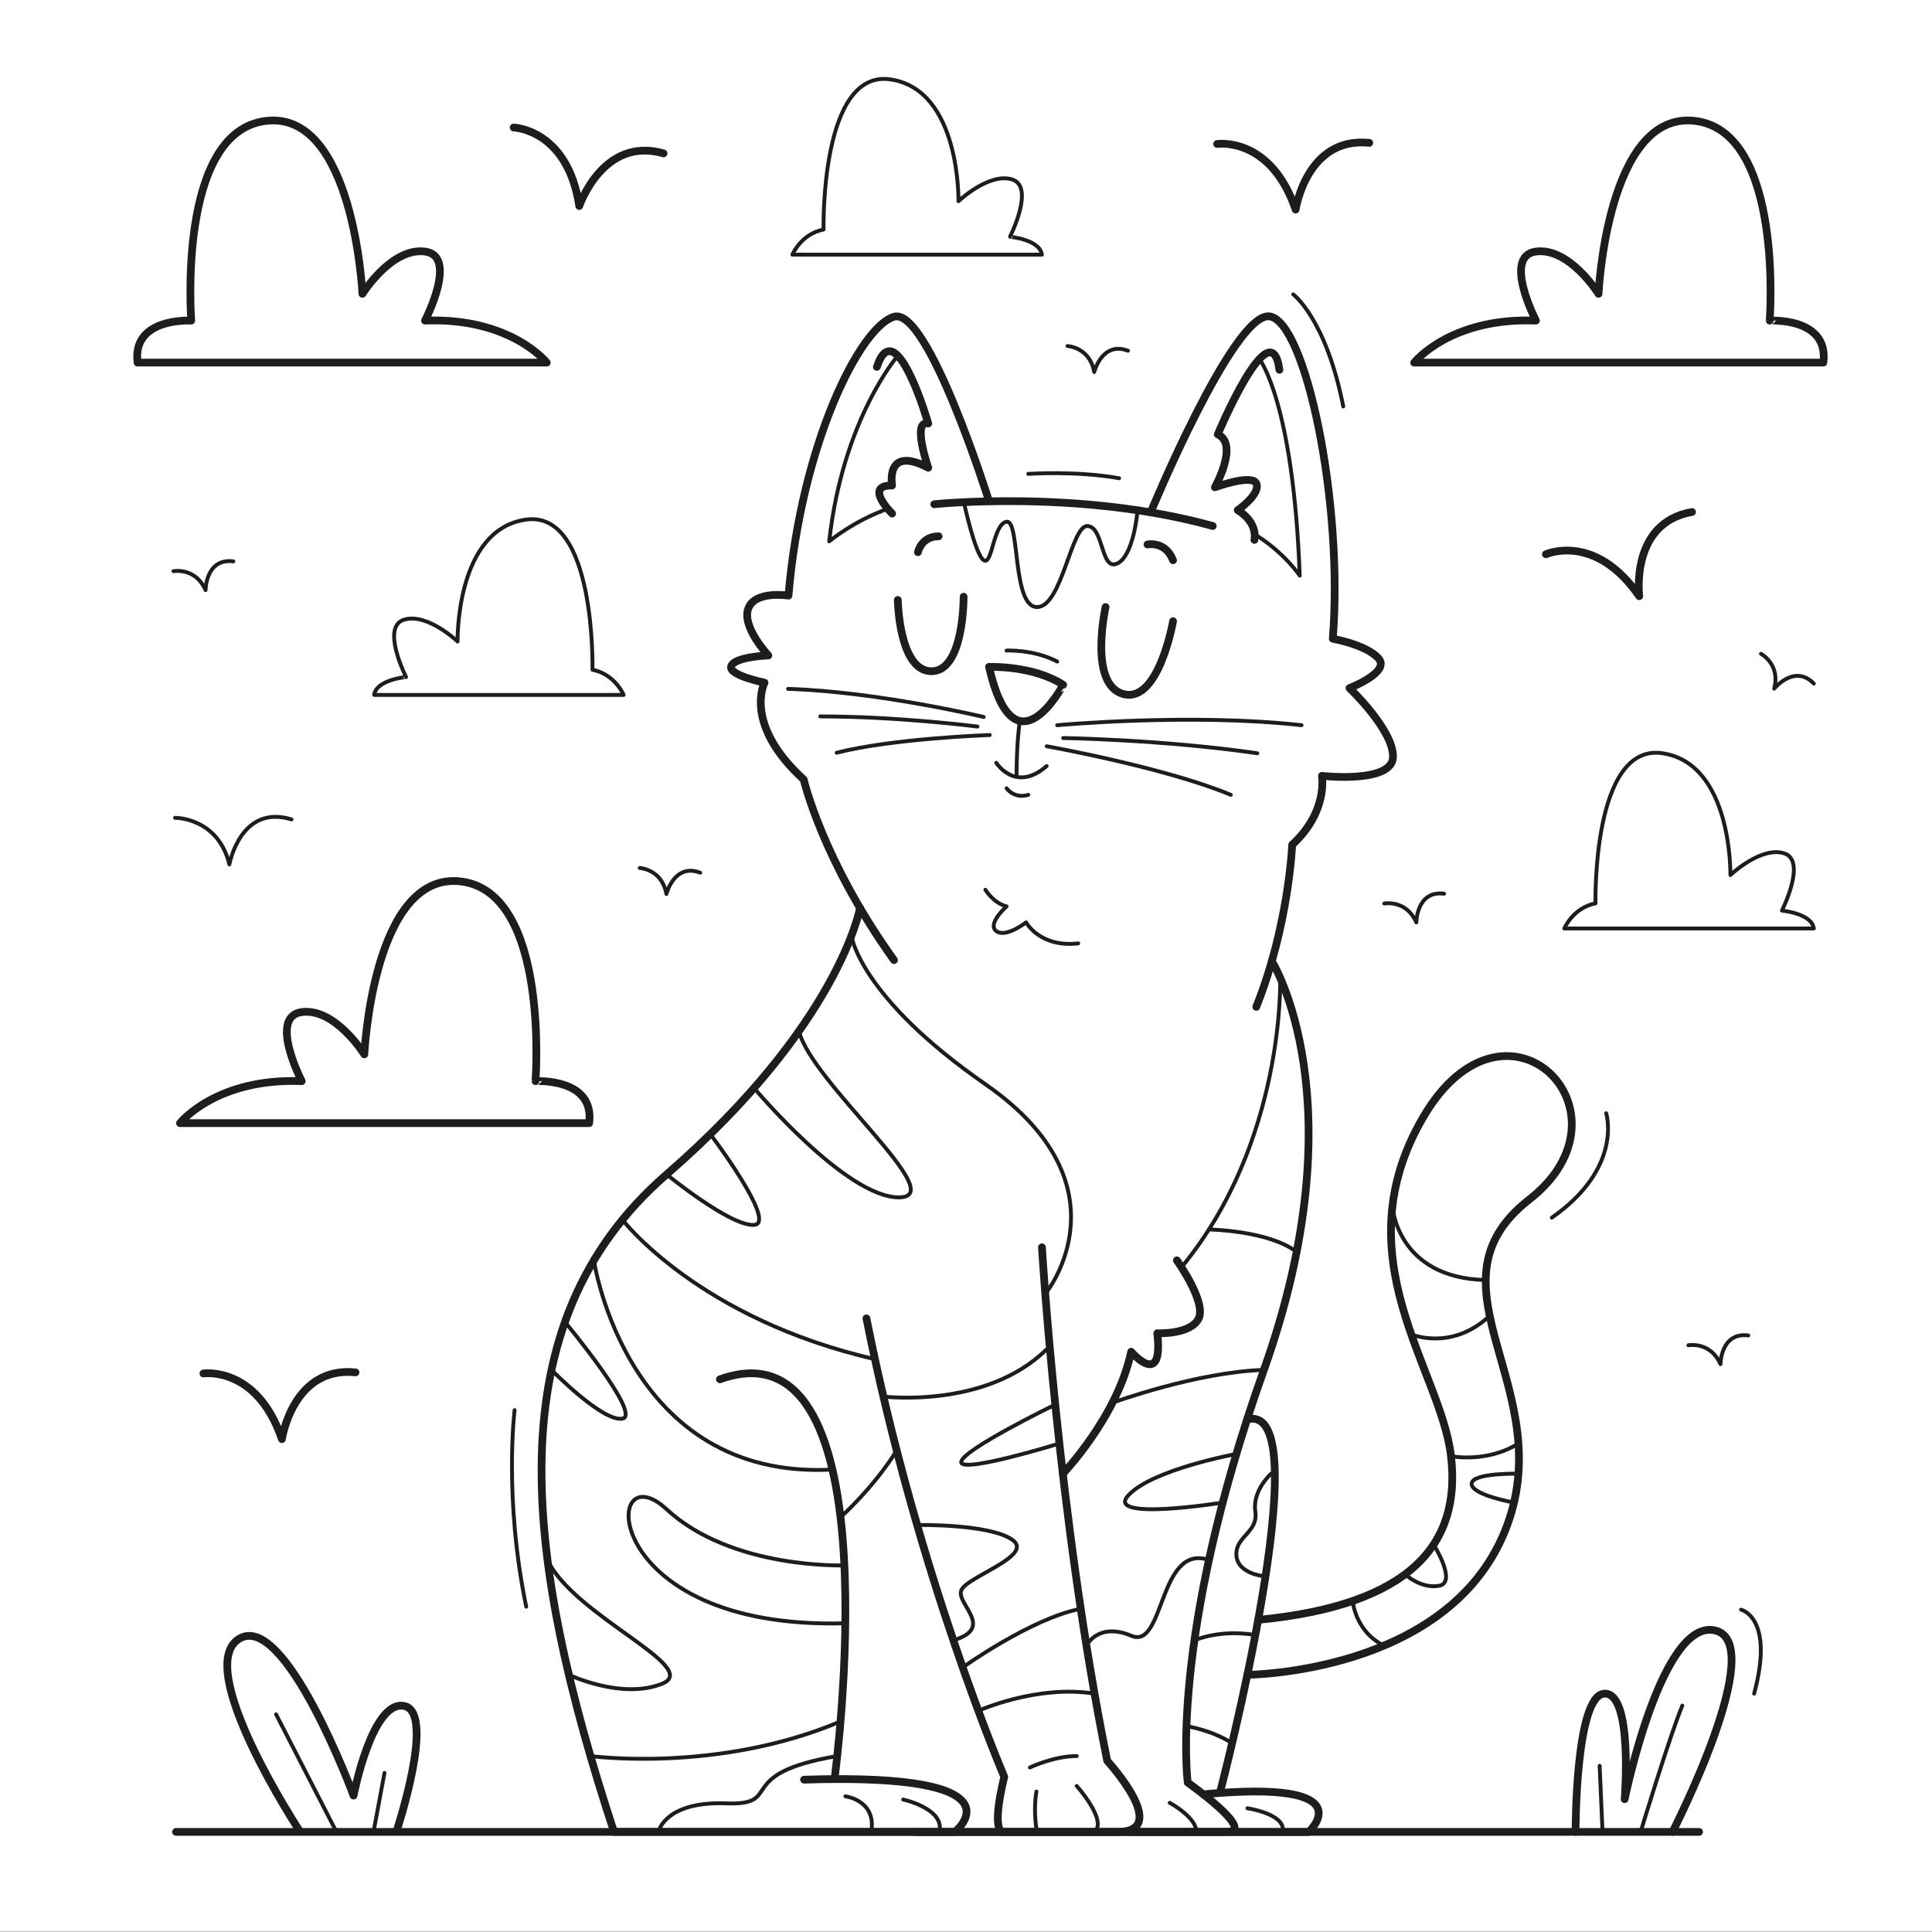<?xml version="1.0" encoding="utf-8"?>
<!-- Generator: Adobe Illustrator 27.5.0, SVG Export Plug-In . SVG Version: 6.00 Build 0)  -->
<svg version="1.1" xmlns="http://www.w3.org/2000/svg" xmlns:xlink="http://www.w3.org/1999/xlink" x="0px" y="0px"
	 viewBox="0 0 499.999 500" style="enable-background:new 0 0 499.999 500;" xml:space="preserve">
<rect x="0" y="0" width="499.999" height="500" fill="#808080" stroke="none"/>
<g id="BACKGROUND">
	<rect y="-0.109" style="fill:#FFFFFF;" width="500" height="500"/>
</g>
<g id="OBJECTS">
	<g id="CAT">
		<path style="fill:none;stroke:#1D1D1B;stroke-width:2;stroke-linecap:round;stroke-linejoin:round;stroke-miterlimit:10;" d="
			M152.476,290.671H46.578c0,0,9.314-11.761,31.515-10.869c0,0-8.686-16.752,0-17.878c8.686-1.126,16.194,10.946,16.194,10.946
			s2.252-47.736,25.153-44.733s19.146,51.665,19.146,51.665S153.978,278.873,152.476,290.671z"/>
		<path style="fill:none;stroke:#1D1D1B;stroke-width:2;stroke-linecap:round;stroke-linejoin:round;stroke-miterlimit:10;" d="
			M471.883,93.845H365.985c0,0,9.314-11.761,31.515-10.869c0,0-8.686-16.752,0-17.878c8.686-1.126,16.194,10.946,16.194,10.946
			s2.253-47.736,25.153-44.733s19.146,51.665,19.146,51.665S473.385,82.047,471.883,93.845z"/>
		<path style="fill:none;stroke:#1D1D1B;stroke-width:2;stroke-linecap:round;stroke-linejoin:round;stroke-miterlimit:10;" d="
			M35.606,93.845h105.899c0,0-9.314-11.761-31.515-10.869c0,0,8.686-16.752,0-17.878c-8.686-1.126-16.194,10.946-16.194,10.946
			s-2.252-47.736-25.153-44.733S49.496,82.976,49.496,82.976S34.105,82.047,35.606,93.845z"/>
		<path style="fill:none;stroke:#1D1D1B;stroke-width:2;stroke-linecap:round;stroke-linejoin:round;stroke-miterlimit:10;" d="
			M132.928,33.003c0,0,13.955,0.391,16.987,20.32c0,0,6.128-18.157,21.816-13.622"/>
		<path style="fill:none;stroke:#1D1D1B;stroke-width:2;stroke-linecap:round;stroke-linejoin:round;stroke-miterlimit:10;" d="
			M400.072,143.441c0,0,12.722-5.749,24.161,10.849c0,0-2.426-19.009,13.666-21.789"/>
		<path style="fill:none;stroke:#1D1D1B;stroke-width:2;stroke-linecap:round;stroke-linejoin:round;stroke-miterlimit:10;" d="
			M314.993,37.261c0,0,13.803-2.089,20.321,16.986c0,0,2.811-18.956,19.055-17.275"/>
		<path style="fill:none;stroke:#1D1D1B;stroke-width:2;stroke-linecap:round;stroke-linejoin:round;stroke-miterlimit:10;" d="
			M52.635,355.456c0,0,13.803-2.089,20.321,16.986c0,0,2.811-18.956,19.055-17.275"/>
		<path style="fill:none;stroke:#1D1D1B;stroke-linecap:round;stroke-linejoin:round;stroke-miterlimit:10;" d="M44.889,147.825
			c0,0,5.677-1.081,8.309,4.896c0,0,0.028-8.32,7.184-7.44"/>
		<path style="fill:none;stroke:#1D1D1B;stroke-linecap:round;stroke-linejoin:round;stroke-miterlimit:10;" d="M455.734,169.205
			c0,0,5.107,2.705,3.424,9.016c0,0,5.224-6.476,10.258-1.316"/>
		<path style="fill:none;stroke:#1D1D1B;stroke-linecap:round;stroke-linejoin:round;stroke-miterlimit:10;" d="M436.954,348.155
			c0,0,5.677-1.081,8.309,4.896c0,0,0.028-8.32,7.184-7.44"/>
		<path style="fill:none;stroke:#1D1D1B;stroke-linecap:round;stroke-linejoin:round;stroke-miterlimit:10;" d="M358.238,233.829
			c0,0,5.677-1.081,8.309,4.896c0,0,0.028-8.32,7.184-7.44"/>
		<path style="fill:none;stroke:#1D1D1B;stroke-linecap:round;stroke-linejoin:round;stroke-miterlimit:10;" d="M165.558,224.634
			c0,0,5.771,0.302,6.904,6.734c0,0,2.009-8.074,8.749-5.516"/>
		<path style="fill:none;stroke:#1D1D1B;stroke-linecap:round;stroke-linejoin:round;stroke-miterlimit:10;" d="M276.276,89.551
			c0,0,5.771,0.302,6.904,6.734c0,0,2.009-8.074,8.749-5.515"/>
		<path style="fill:none;stroke:#1D1D1B;stroke-linecap:round;stroke-linejoin:round;stroke-miterlimit:10;" d="M45.311,211.651
			c0,0,11.094-0.129,14.052,12.057c0,0,2.86-15.716,16.088-11.639"/>
		<path style="fill:none;stroke:#1D1D1B;stroke-linecap:round;stroke-linejoin:round;stroke-miterlimit:10;" d="M96.827,179.841
			h64.576c0,0-2.252-5.379-8.071-6.505c0,0,0.938-41.483-17.269-38.855c-18.208,2.628-17.643,31.535-17.643,31.535
			s-7.885-7.508-13.891-5.631c-6.007,1.877,0.563,14.829,0.563,14.829S97.385,175.899,96.827,179.841z"/>
		<path style="fill:none;stroke:#1D1D1B;stroke-linecap:round;stroke-linejoin:round;stroke-miterlimit:10;" d="M269.643,65.903
			h-64.576c0,0,2.253-5.379,8.071-6.505c0,0-0.938-41.483,17.269-38.855s17.643,31.535,17.643,31.535s7.885-7.508,13.891-5.631
			c6.007,1.877-0.563,14.829-0.563,14.829S269.085,61.961,269.643,65.903z"/>
		<path style="fill:none;stroke:#1D1D1B;stroke-linecap:round;stroke-linejoin:round;stroke-miterlimit:10;" d="M469.417,240.291
			H404.84c0,0,2.253-5.379,8.071-6.505c0,0-0.939-41.483,17.269-38.855c18.207,2.628,17.643,31.535,17.643,31.535
			s7.885-7.508,13.891-5.631c6.007,1.877-0.563,14.829-0.563,14.829S468.859,236.349,469.417,240.291z"/>
		<g>
			<path style="fill:none;stroke:#1D1D1B;stroke-width:2;stroke-linecap:round;stroke-linejoin:round;stroke-miterlimit:10;" d="
				M241.782,130.494c0,0,37.447-3.942,72.079,5.631"/>
			<path style="fill:none;stroke:#1D1D1B;stroke-width:2;stroke-linecap:round;stroke-linejoin:round;stroke-miterlimit:10;" d="
				M255.954,129.69c0,0-15.767-50.346-24.59-47.718c-8.822,2.628-23.989,32.958-27.311,72.173c0,0-8.728-1.408-10.418,3.379
				c-1.689,4.787,5.209,12.107,5.209,12.107s-8.447,0.282-9.573,2.675c-1.126,2.393,8.588,4.364,8.588,4.364
				s-5.631,10.699,10.136,25.059c0,0,4.786,20.835,23.369,46.739"/>
			<path style="fill:none;stroke:#1D1D1B;stroke-width:2;stroke-linecap:round;stroke-linejoin:round;stroke-miterlimit:10;" d="
				M297.789,132.598c0,0,21.421-51.763,30.713-50.725c9.291,1.038,19.24,47.965,16.424,83.441c0,0,8.635,1.502,11.826,5.068
				c3.191,3.566-7.508,7.696-7.508,7.696s11.45,10.887,11.262,17.832c-0.188,6.945-18.395,4.88-18.395,4.88
				s1.689,9.198-7.696,17.832c0,0-0.845,20.835-9.292,41.952"/>
			<path style="fill:none;stroke:#1D1D1B;stroke-width:2;stroke-linecap:round;stroke-linejoin:round;stroke-miterlimit:10;" d="
				M255.954,172.587c0,0,11.45-0.422,19.193,4.646C275.146,177.233,262.523,201.306,255.954,172.587z"/>
			<path style="fill:none;stroke:#1D1D1B;stroke-linecap:round;stroke-linejoin:round;stroke-miterlimit:10;" d="M263.941,186.572
				c0,0-0.855,5.114-0.855,14.312"/>
			<path style="fill:none;stroke:#1D1D1B;stroke-linecap:round;stroke-linejoin:round;stroke-miterlimit:10;" d="M257.831,197.411
				c0,0,4.974,7.884,13.046,0.845"/>
			<path style="fill:none;stroke:#1D1D1B;stroke-linecap:round;stroke-linejoin:round;stroke-miterlimit:10;" d="M260.505,168.363
				c0,0,7.039-0.349,13.093,2.852"/>
			<path style="fill:none;stroke:#1D1D1B;stroke-linecap:round;stroke-linejoin:round;stroke-miterlimit:10;" d="M255.015,230.26
				c0,0,1.971,3.379,5.49,4.317c0,0-5.115,4.505-2.675,6.382c2.44,1.877,7.719-2.253,7.719-2.253s3.543,6.57,13.491,5.443"/>
			<path style="fill:none;stroke:#1D1D1B;stroke-width:2;stroke-linecap:round;stroke-linejoin:round;stroke-miterlimit:10;" d="
				M222.567,234.973c0,0-5.281,30.106-50.049,68.962c-44.768,38.855-36.884,99.203-13.609,170.156h88.222
				c0,0,19.146-15.392-39.043-13.515"/>
			<path style="fill:none;stroke:#1D1D1B;stroke-width:2;stroke-linecap:round;stroke-linejoin:round;stroke-miterlimit:10;" d="
				M329.149,248.749c0,0,22.723,36.154-2.055,105.783c-24.777,69.629-19.709,106.795-19.709,106.795s18.02,12.764,10.136,12.764
				h-24.777"/>
			<path style="fill:none;stroke:#1D1D1B;stroke-width:2;stroke-linecap:round;stroke-linejoin:round;stroke-miterlimit:10;" d="
				M269.656,322.799c0,0,4.13,69.827,16.894,132.896c0,0,16.894,18.395,2.628,18.395c-14.266,0-29.282,0-29.282,0
				s-3.754,1.502,0-14.266c0,0-22.525-52.558-35.664-118.63"/>
			<path style="fill:none;stroke:#1D1D1B;stroke-width:2;stroke-linecap:round;stroke-linejoin:round;stroke-miterlimit:10;" d="
				M275.057,381.39c0,0,14.121-14.668,17.687-31.562c0,0,8.447,9.855,6.758-4.786c0,0,8.587,0.422,10.699-3.801
				c2.112-4.223-5.631-15.063-5.631-15.063"/>
			<path style="fill:none;stroke:#1D1D1B;stroke-width:2;stroke-linecap:round;stroke-linejoin:round;stroke-miterlimit:10;" d="
				M215.973,460.421c0,0,16.321-119.91-29.658-103.46"/>
			<path style="fill:none;stroke:#1D1D1B;stroke-width:2;stroke-linecap:round;stroke-linejoin:round;stroke-miterlimit:10;" d="
				M236.714,474.129h72.924h29.028c0,0,15.098-13.755-27.237-9.759"/>
			<path style="fill:none;stroke:#1D1D1B;stroke-width:2;stroke-linecap:round;stroke-linejoin:round;stroke-miterlimit:10;" d="
				M315.705,464.013c0,0,26.623-101.675,7.04-96.667"/>
			<path style="fill:none;stroke:#1D1D1B;stroke-width:2;stroke-linecap:round;stroke-linejoin:round;stroke-miterlimit:10;" d="
				M232.349,155.271c0,0,0.282,18.442,8.728,18.442c8.447,0,8.306-19.287,8.306-19.287"/>
			<path style="fill:none;stroke:#1D1D1B;stroke-width:2;stroke-linecap:round;stroke-linejoin:round;stroke-miterlimit:10;" d="
				M286.127,157.101c0,0-4.505,20.136,4.646,22.527c9.151,2.391,12.811-18.867,12.811-18.867"/>
			<path style="fill:none;stroke:#1D1D1B;stroke-width:2;stroke-linecap:round;stroke-linejoin:round;stroke-miterlimit:10;" d="
				M296.967,140.911c0,0,4.646-0.985,6.617,4.083"/>
			<path style="fill:none;stroke:#1D1D1B;stroke-width:2;stroke-linecap:round;stroke-linejoin:round;stroke-miterlimit:10;" d="
				M237.558,142.914c0,0,0.845-4.114,5.35-4.114"/>
			<path style="fill:none;stroke:#1D1D1B;stroke-width:2;stroke-linecap:round;stroke-linejoin:round;stroke-miterlimit:10;" d="
				M322.82,433.43c0,0,51.576-0.259,66.593-37.05c15.016-36.791-22.525-63.445,6.382-85.97
				c28.907-22.525-6.007-57.814-27.405-21.398c-21.398,36.415,4.505,65.322,7.133,87.847c2.628,22.525-10.096,38.537-49.91,42.357"
				/>
			<path style="fill:none;stroke:#1D1D1B;stroke-linecap:round;stroke-linejoin:round;stroke-miterlimit:10;" d="M220.345,242.191
				c0,0,2.087,15.794,34.67,38.407c37.729,26.185,15.861,53.778,15.861,53.778"/>
			<path style="fill:none;stroke:#1D1D1B;stroke-linecap:round;stroke-linejoin:round;stroke-miterlimit:10;" d="M217.524,392.662
				c0,0,8.498-7.548,14.54-17.291"/>
			<path style="fill:none;stroke:#1D1D1B;stroke-linecap:round;stroke-linejoin:round;stroke-miterlimit:10;" d="M331.304,253.046
				c0,0,1.387,42.325-25.54,74.92"/>
			<path style="fill:none;stroke:#1D1D1B;stroke-linecap:round;stroke-linejoin:round;stroke-miterlimit:10;" d="M273.598,187.683
				c0,0,34.522-3.191,63.241,0"/>
			<path style="fill:none;stroke:#1D1D1B;stroke-linecap:round;stroke-linejoin:round;stroke-miterlimit:10;" d="M275.146,191.001
				c0,0,25.465,0.375,50.243,3.942"/>
			<path style="fill:none;stroke:#1D1D1B;stroke-linecap:round;stroke-linejoin:round;stroke-miterlimit:10;" d="M270.876,193.127
				c0,0,30.491,5.443,47.664,12.576"/>
			<path style="fill:none;stroke:#1D1D1B;stroke-linecap:round;stroke-linejoin:round;stroke-miterlimit:10;" d="M254.587,185.554
				c0,0-27.272-6.525-50.631-7.274"/>
			<path style="fill:none;stroke:#1D1D1B;stroke-linecap:round;stroke-linejoin:round;stroke-miterlimit:10;" d="M252.966,188.031
				c0,0-20.431-2.628-40.678-2.623"/>
			<path style="fill:none;stroke:#1D1D1B;stroke-linecap:round;stroke-linejoin:round;stroke-miterlimit:10;" d="M256.14,190.225
				c0,0-25.038,0.851-39.607,4.586"/>
			<path style="fill:none;stroke:#1D1D1B;stroke-width:2;stroke-linecap:round;stroke-linejoin:round;stroke-miterlimit:10;" d="
				M230.879,132.907c0,0-7.508-7.355,0-7.261c0,0-1.939-10.512,9.354-4.599c0,0-4.348-12.482,0-11.45
				c0,0-8.416-29.188-13.296-14.641"/>
			<path style="fill:none;stroke:#1D1D1B;stroke-linecap:round;stroke-linejoin:round;stroke-miterlimit:10;" d="M232.349,92.074
				c0,0-14.235,16.35-17.754,48.026c0,0,6.539-5.426,15.165-8.414"/>
			<path style="fill:none;stroke:#1D1D1B;stroke-width:2;stroke-linecap:round;stroke-linejoin:round;stroke-miterlimit:10;" d="
				M324.638,139.724c0,0,1.126-4.317-4.317-7.696c0,0,5.725-3.942,4.88-6.757c-0.845-2.816-10.793,0.845-10.793,0.845
				s6.288-11.169,0.751-13.703c0,0,13.796-32.943,15.955-16.706"/>
			<path style="fill:none;stroke:#1D1D1B;stroke-linecap:round;stroke-linejoin:round;stroke-miterlimit:10;" d="M325.93,92.918
				c0,0,8.75,10.861,10.439,56.051c0,0-4.027-6.04-11.657-10.693"/>
			<path style="fill:none;stroke:#1D1D1B;stroke-linecap:round;stroke-linejoin:round;stroke-miterlimit:10;" d="M268.232,463.641
				c0,0-0.845,4.194,0,9.684"/>
			<path style="fill:none;stroke:#1D1D1B;stroke-linecap:round;stroke-linejoin:round;stroke-miterlimit:10;" d="M278.65,462.204
				c0,0,7.461,8.306,4.927,11.544"/>
			<path style="fill:none;stroke:#1D1D1B;stroke-linecap:round;stroke-linejoin:round;stroke-miterlimit:10;" d="M266.543,457.418
				c0,0,6.194-2.956,12.107-2.956"/>
			<path style="fill:none;stroke:#1D1D1B;stroke-linecap:round;stroke-linejoin:round;stroke-miterlimit:10;" d="M302.723,466.568
				c0,0,6.93,3.718,6.914,7.561"/>
			<path style="fill:none;stroke:#1D1D1B;stroke-linecap:round;stroke-linejoin:round;stroke-miterlimit:10;" d="M322.82,467.976
				c0,0,9.608,1.408,9.186,5.772"/>
			<path style="fill:none;stroke:#1D1D1B;stroke-linecap:round;stroke-linejoin:round;stroke-miterlimit:10;" d="M233.741,465.724
				c0,0,10.418,2.252,9.432,8.024"/>
			<path style="fill:none;stroke:#1D1D1B;stroke-linecap:round;stroke-linejoin:round;stroke-miterlimit:10;" d="M218.786,464.879
				c0,0,7.635,0.985,6.79,8.447"/>
			<path style="fill:none;stroke:#1D1D1B;stroke-linecap:round;stroke-linejoin:round;stroke-miterlimit:10;" d="M360.363,312.17
				c0,0,1.058,18.545,24.15,19.108"/>
			<path style="fill:none;stroke:#1D1D1B;stroke-linecap:round;stroke-linejoin:round;stroke-miterlimit:10;" d="M365.232,345.319
				c0,0,10.336,4.47,20.301-4.785"/>
			<path style="fill:none;stroke:#1D1D1B;stroke-linecap:round;stroke-linejoin:round;stroke-miterlimit:10;" d="M350.073,414.326
				c0,0,0.611,7.892,8.095,11.555"/>
			<path style="fill:none;stroke:#1D1D1B;stroke-linecap:round;stroke-linejoin:round;stroke-miterlimit:10;" d="M363.634,407.422
				c0,0,4.046,3.819,8.804,2.975s-1.417-10.687-1.417-10.687"/>
			<path style="fill:none;stroke:#1D1D1B;stroke-linecap:round;stroke-linejoin:round;stroke-miterlimit:10;" d="M391.813,388.862
				c0,0-10.956-1.944-10.956-4.845c0-2.902,12.108-2.626,12.108-2.626"/>
			<path style="fill:none;stroke:#1D1D1B;stroke-linecap:round;stroke-linejoin:round;stroke-miterlimit:10;" d="M375.523,376.858
				c0,0,9.277,1.851,17.441-3.281"/>
			<path style="fill:none;stroke:#1D1D1B;stroke-linecap:round;stroke-linejoin:round;stroke-miterlimit:10;" d="M195.149,281.573
				c0,0,23.74,28.307,37.477,28.307c13.738,0-22.651-29.749-25.855-43.031"/>
			<path style="fill:none;stroke:#1D1D1B;stroke-linecap:round;stroke-linejoin:round;stroke-miterlimit:10;" d="M172.518,303.935
				c0,0,16.466,13.454,22.632,13.078c6.166-0.375-11.316-23.502-11.316-23.502"/>
			<path style="fill:none;stroke:#1D1D1B;stroke-linecap:round;stroke-linejoin:round;stroke-miterlimit:10;" d="M281.174,425.88
				c0,0,2.992-6.192,11.637-2.532c8.645,3.66,6.971-24.028,20.056-19.616"/>
			<path style="fill:none;stroke:#1D1D1B;stroke-linecap:round;stroke-linejoin:round;stroke-miterlimit:10;" d="M319.968,376.279
				c0,0-21.797,3.991-27.991,10.748c-6.194,6.758,24.458,1.835,24.458,1.835"/>
			<path style="fill:none;stroke:#1D1D1B;stroke-linecap:round;stroke-linejoin:round;stroke-miterlimit:10;" d="M287.908,363.026
				c0,0,21.746-7.954,39.187-8.495"/>
			<path style="fill:none;stroke:#1D1D1B;stroke-linecap:round;stroke-linejoin:round;stroke-miterlimit:10;" d="M312.867,318.187
				c0,0,15.419,0.228,22.699,5.815"/>
			<path style="fill:none;stroke:#1D1D1B;stroke-linecap:round;stroke-linejoin:round;stroke-miterlimit:10;" d="M161.085,315.668
				c0,0,19.736,25.747,65.709,36.165"/>
			<path style="fill:none;stroke:#1D1D1B;stroke-linecap:round;stroke-linejoin:round;stroke-miterlimit:10;" d="M153.698,326.178
				c0,0,8.369,57.008,61.733,54.142"/>
			<path style="fill:none;stroke:#1D1D1B;stroke-linecap:round;stroke-linejoin:round;stroke-miterlimit:10;" d="M218.786,405.115
				c0,0-29.359,1.151-46.268-14.521c-16.909-15.673-18.101,31.332,46.268,29.51"/>
			<path style="fill:none;stroke:#1D1D1B;stroke-linecap:round;stroke-linejoin:round;stroke-miterlimit:10;" d="M147.221,433.43
				c0,0,13.737,6.531,24.155,2.308c10.418-4.223-22.743-17.474-29.673-31.966"/>
			<path style="fill:none;stroke:#1D1D1B;stroke-linecap:round;stroke-linejoin:round;stroke-miterlimit:10;" d="M152.811,454.461
				c0,0,32.9,4.487,64.714-8.951"/>
			<path style="fill:none;stroke:#1D1D1B;stroke-linecap:round;stroke-linejoin:round;stroke-miterlimit:10;" d="M170.531,473.748
				c0,0,1.83-7.602,17.316-7.039c15.486,0.563,1.344-7.602,28.828-12.248"/>
			<path style="fill:none;stroke:#1D1D1B;stroke-linecap:round;stroke-linejoin:round;stroke-miterlimit:10;" d="M142.733,354.532
				c0,0,13.222,13.538,18.351,12.599c5.129-0.939-14.869-25.001-14.869-25.001"/>
			<path style="fill:none;stroke:#1D1D1B;stroke-linecap:round;stroke-linejoin:round;stroke-miterlimit:10;" d="M228.621,361.42
				c0,0,26.378,3.271,42.145-12.121"/>
			<path style="fill:none;stroke:#1D1D1B;stroke-linecap:round;stroke-linejoin:round;stroke-miterlimit:10;" d="M237.355,394.669
				c0,0,18.583-0.348,24.589,3.795c6.007,4.143-11.911,9.587-13.182,13.153c-1.271,3.566,8.841,9.647-2.034,12.895"/>
			<path style="fill:none;stroke:#1D1D1B;stroke-linecap:round;stroke-linejoin:round;stroke-miterlimit:10;" d="M272.597,363.752
				c0,0-23.877,11.638-23.835,14.641c0.043,3.003,25.408-4.816,25.408-4.816"/>
			<path style="fill:none;stroke:#1D1D1B;stroke-linecap:round;stroke-linejoin:round;stroke-miterlimit:10;" d="M249.145,431.526
				c0,0,17.705-12.696,30.55-15.176"/>
			<path style="fill:none;stroke:#1D1D1B;stroke-linecap:round;stroke-linejoin:round;stroke-miterlimit:10;" d="M253.195,442.749
				c0,0,15.169-6.825,30.072-4.431"/>
			<path style="fill:none;stroke:#1D1D1B;stroke-linecap:round;stroke-linejoin:round;stroke-miterlimit:10;" d="M307.057,446.727
				c0,0,6.426,0.944,11.816,4.409"/>
			<path style="fill:none;stroke:#1D1D1B;stroke-linecap:round;stroke-linejoin:round;stroke-miterlimit:10;" d="M309.114,424.512
				c0,0,6.617-2.954,15.763-1.355"/>
			<path style="fill:none;stroke:#1D1D1B;stroke-linecap:round;stroke-linejoin:round;stroke-miterlimit:10;" d="M327.094,407.917
				c0,0-6.915-0.617-7.126-5.497c-0.21-4.88,5.712-5.819,4.909-11.262c-0.802-5.444,4.078-9.767,4.078-9.767"/>
			<path style="fill:none;stroke:#1D1D1B;stroke-linecap:round;stroke-linejoin:round;stroke-miterlimit:10;" d="M249.384,129.69
				c0,0,2.961,13.863,5.203,15.304c2.242,1.441,2.415-9.399,5.918-9.962c3.504-0.563,1.392,22.036,7.868,22.07
				c6.476,0.033,8.869-21.291,13.092-20.976c4.223,0.315,3.379,11.577,7.602,9.747c4.223-1.83,5.233-12.964,5.233-12.964"/>
			<path style="fill:none;stroke:#1D1D1B;stroke-linecap:round;stroke-linejoin:round;stroke-miterlimit:10;" d="M260.505,204.014
				c0,0,1.955,2.816,5.615,1.689"/>
			<path style="fill:none;stroke:#1D1D1B;stroke-linecap:round;stroke-linejoin:round;stroke-miterlimit:10;" d="M415.676,288.106
				c0,0,4.505,14.078-14.078,27.03"/>
			<path style="fill:none;stroke:#1D1D1B;stroke-linecap:round;stroke-linejoin:round;stroke-miterlimit:10;" d="M133.178,364.936
				c0,0-2.816,22.712,3.003,50.868"/>
			<path style="fill:none;stroke:#1D1D1B;stroke-linecap:round;stroke-linejoin:round;stroke-miterlimit:10;" d="M266.121,122.643
				c0,0,12.407-0.866,23.51,1.126"/>
			<path style="fill:none;stroke:#1D1D1B;stroke-linecap:round;stroke-linejoin:round;stroke-miterlimit:10;" d="M334.681,76.186
				c0,0,8.447,6.194,12.952,29.001"/>
		</g>
		
			<line style="fill:none;stroke:#1D1D1B;stroke-width:2;stroke-linecap:round;stroke-linejoin:round;stroke-miterlimit:10;" x1="45.559" y1="474.09" x2="439.722" y2="474.09"/>
		<path style="fill:none;stroke:#1D1D1B;stroke-width:2;stroke-linecap:round;stroke-linejoin:round;stroke-miterlimit:10;" d="
			M77.632,473.993c0,0-27.74-42.153-15.852-49.808c11.889-7.655,29.722,40.511,29.722,40.511s4.756-24.785,13.078-23.199
			c8.322,1.585-1.981,32.496-1.981,32.496"/>
		<path style="fill:none;stroke:#1D1D1B;stroke-width:2;stroke-linecap:round;stroke-linejoin:round;stroke-miterlimit:10;" d="
			M407.756,474.09c0,0-0.061-35.393,7.447-35.774c7.508-0.381,5.256,27.309,5.256,27.309s9.573-47.044,23.463-43.655
			c13.89,3.389-11.075,52.12-11.075,52.12"/>
		
			<line style="fill:none;stroke:#1D1D1B;stroke-linecap:round;stroke-linejoin:round;stroke-miterlimit:10;" x1="87.021" y1="473.993" x2="71.442" y2="443.661"/>
		
			<line style="fill:none;stroke:#1D1D1B;stroke-linecap:round;stroke-linejoin:round;stroke-miterlimit:10;" x1="96.688" y1="473.993" x2="99.504" y2="458.827"/>
		<path style="fill:none;stroke:#1D1D1B;stroke-linecap:round;stroke-linejoin:round;stroke-miterlimit:10;" d="M424.589,474.09
			c0,0,7.602-25.08,10.793-32.682"/>
		
			<line style="fill:none;stroke:#1D1D1B;stroke-linecap:round;stroke-linejoin:round;stroke-miterlimit:10;" x1="414.734" y1="474.09" x2="413.984" y2="456.988"/>
		<path style="fill:none;stroke:#1D1D1B;stroke-linecap:round;stroke-linejoin:round;stroke-miterlimit:10;" d="M450.586,416.584
			c0,0,8.728,1.935,3.379,21.733"/>
	</g>
</g>
</svg>
